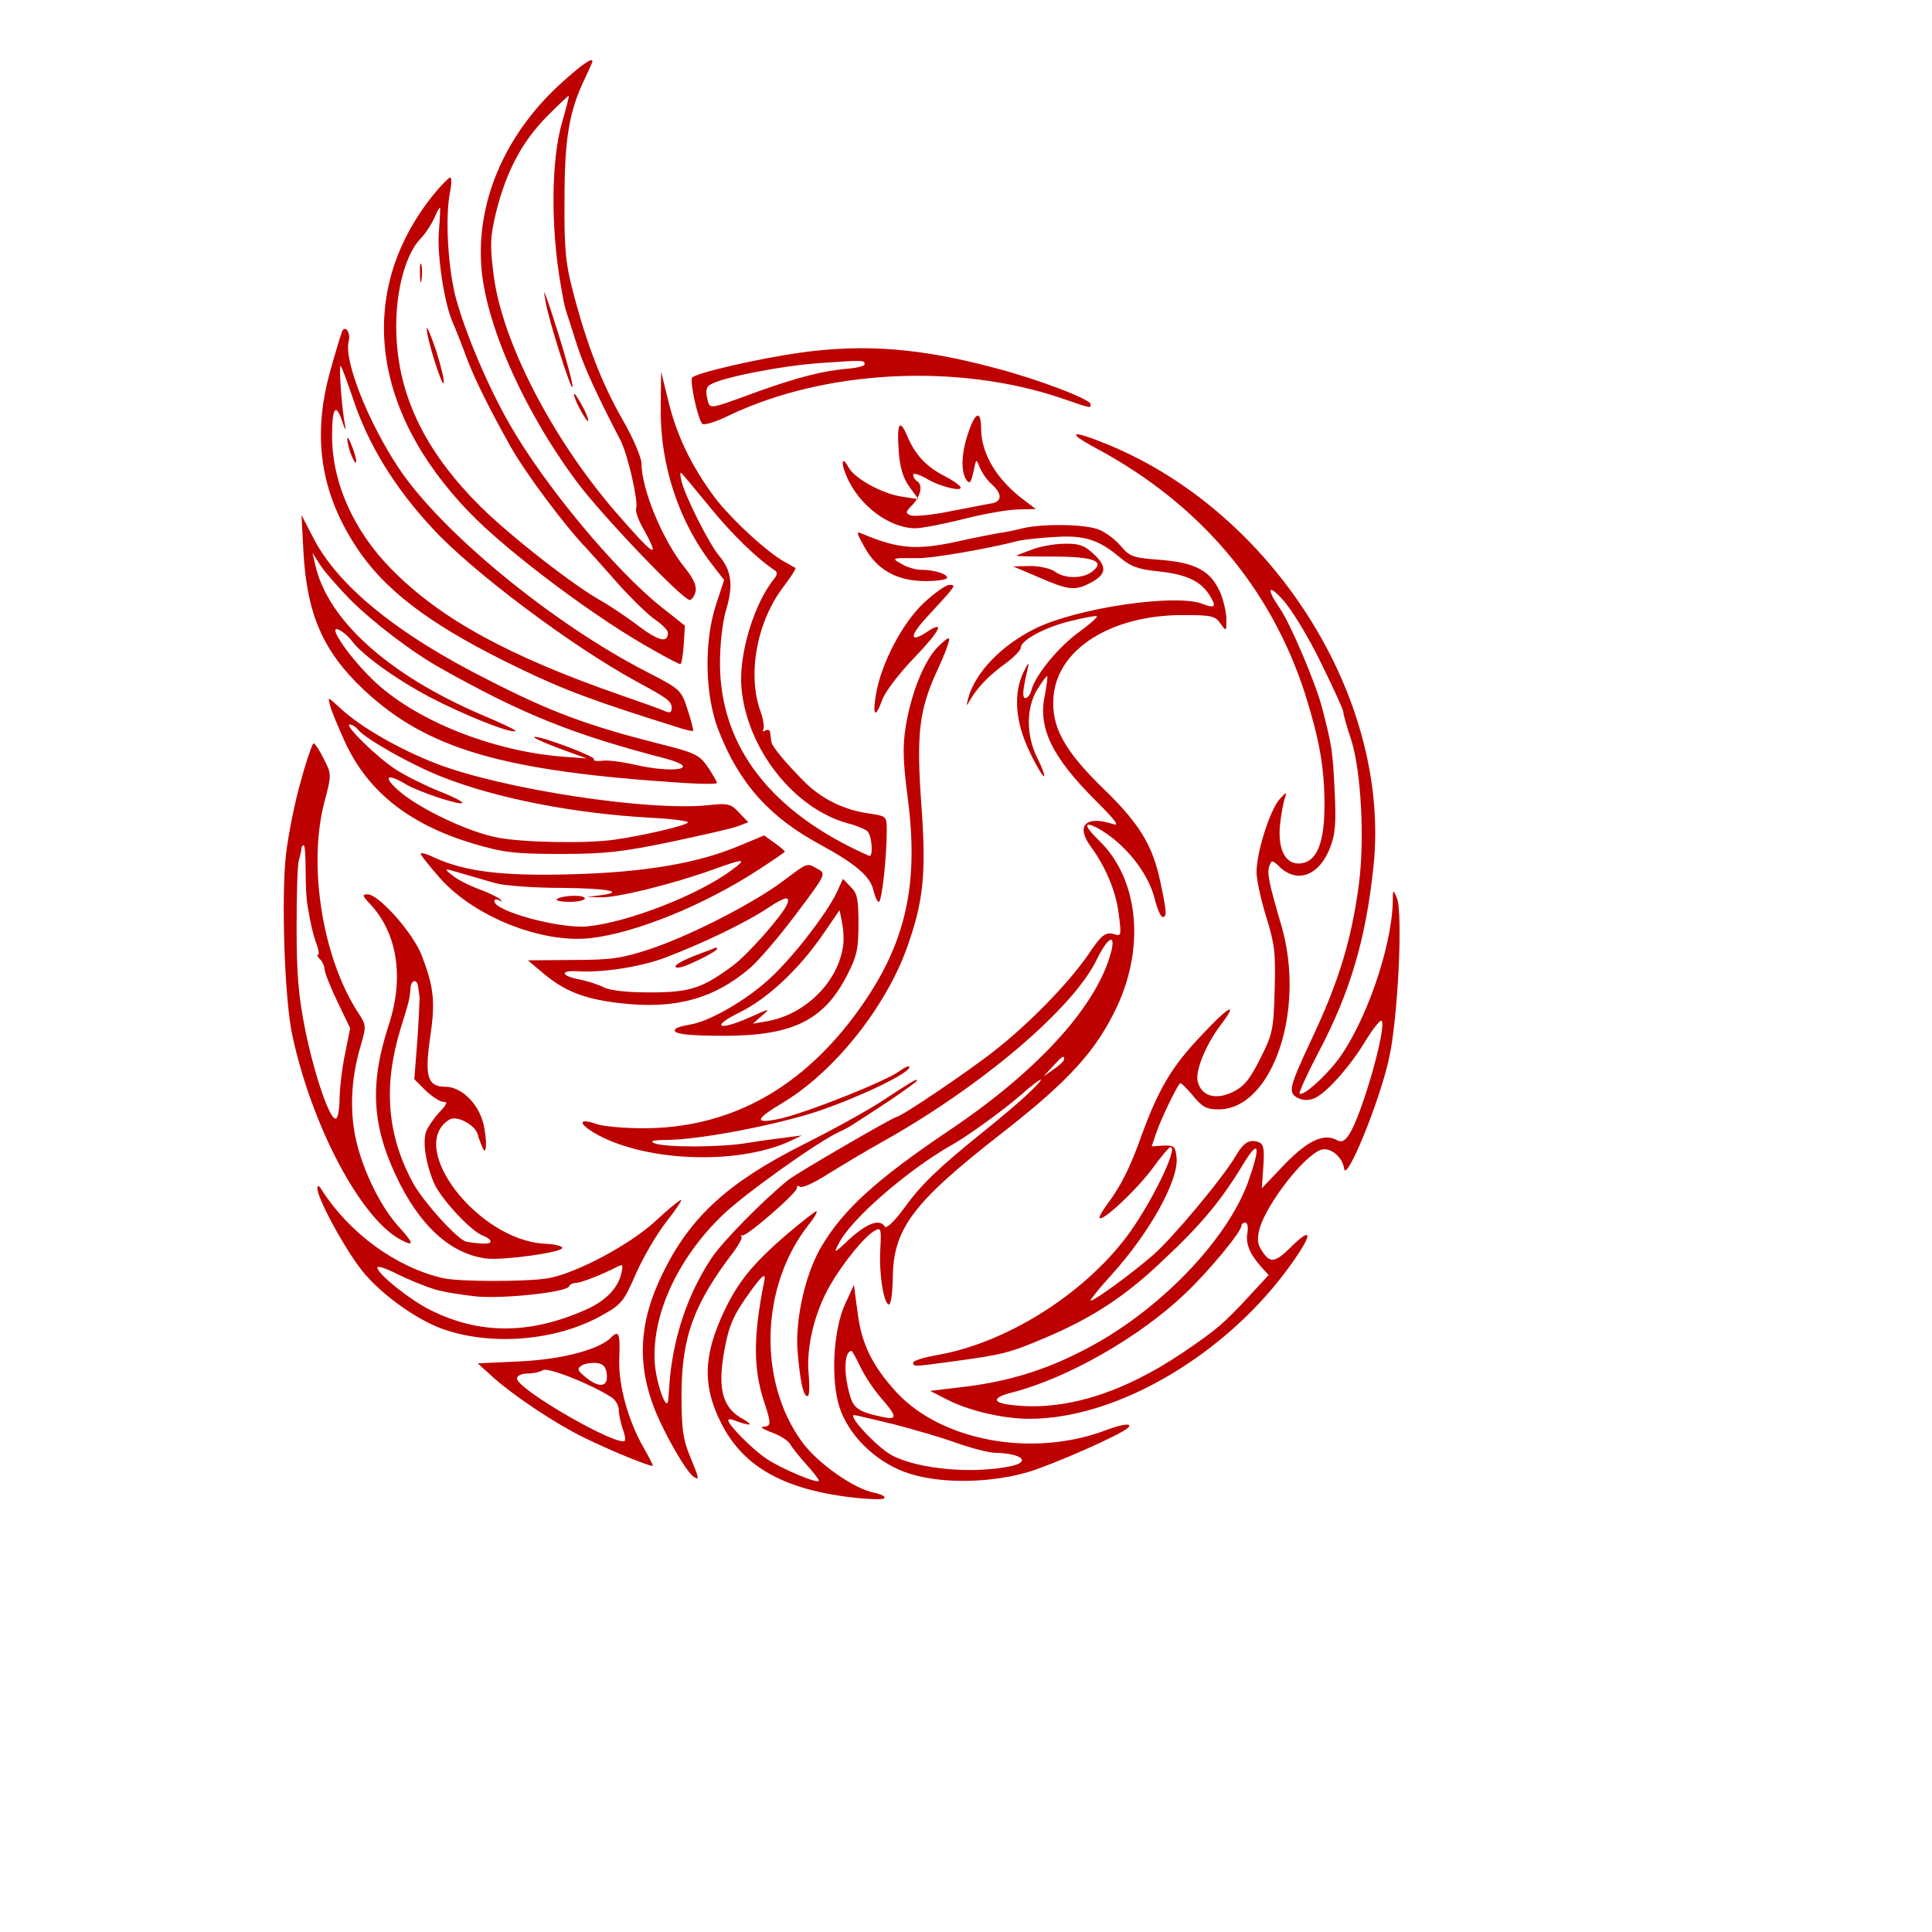  <svg  version="1.0" xmlns="http://www.w3.org/2000/svg"  width="512pt" height="512pt" viewBox="0 0 512 512"  preserveAspectRatio="xMidYMid meet">  <g transform="translate(0,512) scale(0.1,-0.1)" fill="#bd0000" stroke="none"> <path d="M1492 4904 c-148 -132 -227 -308 -217 -482 8 -153 111 -387 253 -578 66 -89 281 -314 300 -314 5 0 12 10 15 21 4 15 -4 34 -27 63 -59 72 -116 209 -116 278 0 15 -22 67 -49 114 -55 95 -96 201 -132 339 -20 76 -24 114 -23 245 0 162 12 236 55 324 10 22 19 41 19 43 0 11 -23 -4 -78 -53z m-3 -110 c-28 -98 -30 -276 -3 -429 8 -48 11 -59 16 -75 3 -8 15 -46 27 -84 20 -61 50 -127 116 -254 19 -38 47 -161 41 -179 -3 -7 6 -33 21 -58 45 -82 26 -69 -78 51 -167 194 -300 452 -321 627 -10 78 -9 99 7 166 27 107 68 185 134 252 31 31 57 56 58 55 2 -1 -7 -34 -18 -72z"/> <path d="M1446 4320 c8 -48 66 -232 71 -226 4 4 -27 114 -63 221 -14 39 -14 39 -8 5z"/> <path d="M1521 4075 c0 -5 8 -26 19 -45 11 -19 19 -30 19 -25 0 6 -8 26 -19 45 -11 19 -19 31 -19 25z"/> <path d="M1147 4602 c-202 -253 -166 -568 97 -840 101 -105 340 -284 488 -365 36 -21 68 -37 71 -37 3 0 7 23 9 51 l3 51 -62 49 c-124 99 -310 323 -402 484 -57 99 -116 238 -142 332 -22 80 -30 219 -16 286 4 20 4 37 0 37 -4 -1 -25 -22 -46 -48z m16 -97 c-5 -62 15 -192 37 -240 5 -11 21 -51 35 -89 21 -57 61 -138 119 -241 38 -68 144 -210 201 -269 11 -12 48 -53 83 -93 35 -39 79 -82 98 -95 19 -13 34 -28 34 -35 0 -28 -24 -22 -78 18 -31 24 -74 52 -94 64 -70 37 -244 173 -322 250 -154 152 -226 306 -226 481 0 97 25 189 63 230 15 15 31 41 38 56 6 15 13 28 15 28 1 0 0 -29 -3 -65z"/> <path d="M1113 4395 c0 -22 2 -30 4 -17 2 12 2 30 0 40 -3 9 -5 -1 -4 -23z"/> <path d="M1131 4249 c-1 -23 41 -157 45 -144 2 6 -7 44 -20 85 -14 41 -25 68 -25 59z"/> <path d="M907 4243 c-2 -5 -17 -52 -32 -107 -50 -179 -24 -333 81 -483 78 -110 202 -199 418 -303 119 -58 203 -89 430 -160 16 -5 31 -8 33 -7 1 2 -5 27 -15 57 -17 52 -18 53 -109 100 -251 129 -547 373 -658 542 -80 121 -144 283 -131 333 6 22 -8 44 -17 28z m28 -178 c40 -122 110 -236 210 -344 105 -115 371 -314 540 -406 85 -46 95 -53 95 -72 0 -11 -5 -13 -17 -8 -10 5 -61 23 -113 41 -300 104 -482 203 -612 335 -101 102 -158 230 -158 354 0 75 10 89 27 38 7 -21 10 -27 8 -13 -9 42 -18 165 -12 160 3 -3 17 -41 32 -85z"/> <path d="M924 3935 c4 -16 12 -34 17 -40 5 -5 4 6 -2 25 -15 45 -24 54 -15 15z"/> <path d="M2125 4186 c-116 -16 -283 -55 -291 -67 -6 -11 15 -109 27 -122 4 -5 37 5 73 23 253 120 603 138 878 45 85 -29 78 -27 78 -16 0 13 -142 67 -254 96 -195 52 -341 64 -511 41z m166 -32 c0 -4 -20 -9 -43 -11 -65 -5 -134 -23 -238 -60 -137 -50 -128 -49 -136 -18 -4 18 -2 30 7 35 31 20 192 51 294 58 116 8 117 8 116 -4z"/> <path d="M1751 4039 c-2 -153 49 -305 140 -420 l28 -36 -21 -64 c-33 -99 -30 -242 6 -334 54 -140 135 -231 271 -304 95 -52 132 -84 140 -122 4 -16 10 -29 14 -29 8 0 21 119 21 190 0 37 -1 37 -46 44 -65 9 -124 37 -170 82 -50 50 -89 96 -90 109 -1 6 -2 16 -3 23 0 7 -6 10 -13 6 -6 -4 -8 -3 -5 3 3 5 0 27 -8 49 -35 98 -9 238 62 330 19 25 33 47 31 49 -2 1 -13 7 -25 14 -47 24 -146 116 -190 174 -63 86 -100 164 -122 255 l-19 77 -1 -96z m132 -265 c55 -68 125 -136 171 -166 6 -4 6 -11 -1 -20 -55 -67 -96 -203 -88 -292 15 -161 139 -319 282 -358 21 -5 44 -15 51 -20 13 -11 17 -72 5 -66 -259 114 -394 289 -395 508 0 52 6 108 16 143 20 66 15 105 -19 145 -27 33 -89 156 -99 197 -4 18 -4 26 1 20 5 -5 39 -46 76 -91z"/> <path d="M2566 3973 c-18 -52 -20 -101 -6 -123 10 -16 14 -10 23 35 4 18 5 18 14 -5 6 -14 20 -34 32 -44 27 -25 27 -45 -1 -50 -13 -2 -62 -12 -110 -21 -48 -10 -95 -14 -104 -11 -15 6 -15 9 5 29 22 25 27 52 11 62 -5 3 -10 11 -10 17 0 5 15 1 33 -9 37 -23 101 -38 92 -23 -4 6 -23 19 -43 29 -47 24 -77 56 -98 106 -20 48 -28 33 -22 -44 3 -39 11 -68 28 -91 l24 -33 -45 7 c-52 8 -124 48 -140 77 -17 32 -22 15 -6 -22 32 -77 112 -138 182 -139 17 0 75 11 130 25 55 14 120 25 145 25 l45 1 -29 22 c-74 55 -115 123 -116 190 0 51 -15 47 -34 -10z"/> <path d="M2905 3932 c274 -147 463 -369 554 -652 38 -122 51 -194 51 -294 0 -99 -20 -149 -62 -154 -40 -5 -62 34 -56 101 3 28 9 61 13 72 6 17 4 17 -14 -3 -26 -30 -61 -141 -61 -193 0 -21 12 -75 26 -120 22 -71 25 -95 22 -193 -3 -104 -5 -116 -38 -181 -28 -56 -43 -74 -73 -89 -46 -22 -83 -11 -93 28 -7 28 22 99 62 151 49 65 18 47 -55 -32 -76 -80 -111 -140 -155 -260 -30 -85 -55 -135 -90 -182 -14 -19 -24 -36 -22 -39 9 -9 98 75 139 130 23 32 45 58 49 58 22 0 -53 -153 -116 -237 -117 -155 -320 -282 -502 -314 -35 -6 -64 -15 -64 -20 0 -11 2 -11 97 2 140 19 155 22 256 65 124 53 211 110 310 205 101 94 155 160 211 253 43 71 48 50 13 -48 -56 -152 -230 -334 -418 -435 -107 -58 -208 -90 -324 -105 l-100 -12 41 -21 c58 -31 152 -53 222 -53 235 0 527 173 696 413 55 77 54 98 -1 44 -43 -43 -57 -46 -78 -13 -13 19 -14 32 -7 60 19 66 117 193 163 209 24 8 57 -19 61 -50 5 -40 95 180 119 292 24 106 37 386 21 425 -10 24 -11 24 -11 -10 -3 -123 -73 -323 -147 -421 -36 -46 -91 -95 -100 -87 -2 3 20 52 50 109 85 161 126 302 146 494 46 443 -264 935 -702 1116 -99 41 -117 36 -33 -9z m595 -567 c33 -67 60 -126 60 -132 0 -6 9 -39 21 -74 26 -83 36 -263 20 -384 -20 -149 -54 -259 -127 -413 -57 -122 -61 -137 -36 -151 13 -7 29 -8 44 -2 31 12 95 83 137 153 19 31 38 55 42 53 16 -11 -51 -249 -86 -302 -11 -17 -20 -21 -31 -15 -35 20 -78 0 -140 -64 l-60 -63 4 58 c3 46 1 59 -12 64 -24 9 -40 0 -61 -36 -33 -57 -165 -215 -218 -262 -56 -49 -167 -130 -167 -121 0 3 25 34 56 68 102 113 178 251 172 310 -3 30 -6 33 -35 32 l-31 -2 13 38 c12 35 53 120 62 129 2 3 17 -12 34 -32 25 -31 37 -37 68 -37 143 0 233 264 166 490 -32 108 -38 138 -31 155 6 17 8 16 29 -4 47 -43 104 -20 132 53 14 36 16 66 12 148 -5 106 -7 121 -33 221 -16 64 -85 226 -113 266 -36 52 -30 65 9 21 23 -25 68 -99 100 -165z m-194 -1511 c-6 -29 6 -57 36 -91 l20 -22 -48 -52 c-71 -77 -90 -93 -180 -154 -162 -109 -317 -156 -456 -138 -50 6 -48 20 5 33 147 38 338 147 459 263 64 61 148 163 148 179 0 5 5 8 10 8 6 0 8 -12 6 -26z"/> <path d="M804 3660 c9 -168 52 -266 160 -368 169 -158 369 -216 849 -247 48 -3 87 -3 87 0 0 4 -11 22 -24 42 -23 33 -33 38 -133 63 -185 47 -283 83 -447 167 -245 123 -403 252 -468 382 l-29 56 5 -95z m123 -128 c61 -61 167 -142 243 -184 215 -121 350 -175 593 -238 101 -27 23 -41 -83 -16 -31 7 -68 12 -84 10 -15 -2 -25 0 -22 4 7 6 -143 63 -158 59 -4 -2 25 -15 65 -30 l74 -27 -67 5 c-182 15 -379 93 -490 194 -68 62 -137 162 -98 141 11 -6 25 -18 32 -28 27 -37 117 -102 208 -150 88 -46 217 -98 226 -89 2 2 -38 21 -88 42 -250 107 -411 253 -443 400 l-7 30 21 -33 c11 -17 47 -58 78 -90z"/> <path d="M2710 3720 c-19 -5 -48 -11 -65 -13 -16 -3 -63 -12 -103 -21 -113 -25 -160 -21 -256 19 -18 8 -17 5 5 -35 33 -60 86 -90 162 -90 31 0 57 4 57 9 0 10 -34 21 -70 21 -14 0 -36 7 -50 15 -23 13 -23 14 -5 16 11 0 31 0 45 0 32 -2 181 23 270 46 14 3 57 8 96 10 79 5 116 -7 174 -56 28 -23 48 -30 99 -35 74 -8 111 -25 135 -61 21 -33 17 -39 -18 -25 -72 27 -330 -11 -441 -65 -90 -44 -160 -116 -179 -185 -6 -23 -6 -23 5 -5 19 33 51 66 94 97 22 16 40 35 40 41 0 20 62 54 131 71 36 9 68 15 71 13 2 -3 -19 -21 -46 -41 -53 -37 -117 -115 -127 -153 -3 -13 -11 -23 -16 -23 -10 0 -8 21 6 80 4 17 1 14 -11 -10 -28 -57 -23 -133 16 -213 18 -38 35 -66 38 -64 2 3 -6 25 -18 48 -30 60 -30 133 0 182 13 21 25 37 26 35 2 -2 -1 -24 -6 -50 -19 -87 19 -165 137 -282 50 -50 62 -66 44 -60 -73 24 -100 -4 -59 -60 39 -53 67 -119 74 -180 7 -54 6 -58 -11 -52 -25 7 -34 0 -73 -58 -50 -72 -156 -181 -246 -251 -71 -56 -248 -175 -259 -175 -8 0 -265 -149 -287 -167 -68 -55 -175 -164 -204 -208 -62 -94 -99 -204 -110 -320 -1 -22 -4 -47 -4 -55 -4 -36 -33 47 -36 101 -7 125 60 272 177 386 55 55 256 198 313 224 23 10 33 17 132 82 40 27 73 51 73 53 0 6 -4 4 -96 -56 -40 -26 -133 -77 -207 -114 -198 -100 -298 -191 -371 -341 -63 -128 -69 -241 -19 -365 28 -67 83 -163 102 -174 15 -10 14 -4 -11 56 -18 44 -22 72 -22 163 1 153 32 239 140 380 13 18 22 35 19 38 -3 4 -2 5 1 3 9 -7 149 115 146 126 -1 5 2 7 8 3 6 -4 39 11 73 33 34 21 100 61 147 87 262 147 503 352 566 481 28 58 50 72 40 27 -34 -143 -192 -319 -431 -479 -193 -130 -281 -210 -339 -309 -42 -71 -70 -195 -62 -280 7 -80 15 -115 26 -115 5 0 6 26 3 58 -7 71 16 166 57 236 33 58 93 132 119 145 15 9 17 4 14 -47 -4 -65 8 -144 22 -149 6 -2 10 27 11 70 1 131 53 200 289 384 177 138 250 218 305 335 76 163 56 342 -49 442 -38 37 -40 51 -3 32 71 -39 135 -118 152 -188 7 -27 16 -48 21 -48 12 0 11 13 -6 93 -20 96 -55 154 -150 246 -105 102 -140 166 -133 245 10 126 153 216 342 216 76 0 86 -2 100 -22 16 -22 16 -22 16 10 0 18 -7 49 -15 69 -26 61 -66 83 -169 90 -62 5 -72 8 -95 35 -14 17 -40 37 -58 44 -35 15 -146 17 -203 4z m110 -1407 c0 -5 -13 -17 -28 -27 l-27 -19 24 26 c26 28 31 32 31 20z m-95 -91 c-22 -21 -76 -67 -120 -102 -118 -95 -163 -138 -210 -203 -24 -33 -46 -54 -50 -48 -13 22 -46 10 -92 -31 -43 -41 -45 -41 -30 -13 32 64 182 194 298 260 42 23 138 93 183 132 60 53 75 56 21 5z"/> <path d="M2736 3664 c-22 -8 -41 -15 -42 -17 -1 -1 42 -2 96 -2 108 0 141 -12 104 -40 -24 -19 -73 -19 -98 0 -11 8 -40 15 -65 15 l-46 -1 68 -29 c78 -34 96 -36 136 -15 43 22 46 43 10 76 -25 24 -40 29 -78 28 -25 0 -64 -7 -85 -15z"/> <path d="M2449 3523 c-57 -53 -113 -160 -127 -240 -11 -62 -2 -69 17 -15 8 20 45 69 84 109 69 72 83 101 33 68 -45 -30 -46 -11 -3 36 83 90 82 89 63 89 -9 0 -39 -21 -67 -47z"/> <path d="M2482 3402 c-35 -38 -68 -122 -82 -209 -8 -51 -7 -92 6 -191 31 -240 -10 -400 -147 -581 -147 -193 -333 -291 -554 -291 -51 0 -106 5 -124 11 -45 16 -50 4 -10 -21 128 -78 379 -90 523 -24 l31 15 -45 -6 c-25 -3 -70 -9 -100 -14 -69 -12 -218 -12 -245 -1 -15 6 -5 9 35 9 92 2 289 40 400 77 111 38 240 100 240 116 0 5 -12 0 -27 -11 -37 -27 -241 -108 -313 -125 -73 -16 -71 -3 5 42 135 81 271 251 328 409 44 123 52 195 39 376 -14 193 -7 256 44 365 19 41 32 77 29 80 -2 3 -17 -9 -33 -26z"/> <path d="M875 3250 c3 -14 22 -58 40 -98 61 -131 170 -217 340 -268 79 -23 107 -27 230 -27 120 0 162 5 293 32 84 18 165 36 179 42 l26 10 -24 25 c-22 24 -29 26 -84 20 -160 -16 -544 43 -718 110 -98 38 -202 97 -256 148 -33 30 -33 31 -26 6z m74 -64 c21 -25 143 -94 223 -125 144 -57 351 -97 551 -108 59 -3 104 -9 100 -13 -9 -9 -122 -35 -193 -45 -73 -11 -240 -8 -310 5 -80 15 -211 78 -264 125 -42 37 -31 47 19 17 33 -20 144 -57 150 -50 3 3 -25 17 -63 32 -37 15 -87 40 -112 56 -50 32 -140 120 -123 120 6 0 16 -6 22 -14z"/> <path d="M797 3049 c-16 -55 -33 -142 -39 -192 -13 -115 -4 -388 17 -482 52 -241 182 -486 288 -541 36 -19 34 -9 -8 37 -46 51 -92 144 -111 226 -18 77 -14 166 12 252 15 52 15 54 -8 89 -93 144 -132 386 -89 554 20 75 20 76 -1 117 -11 22 -23 41 -27 41 -3 0 -19 -45 -34 -101z m13 -236 c0 -38 2 -79 5 -93 9 -54 16 -81 25 -105 5 -14 6 -25 3 -25 -4 0 -2 -5 5 -12 7 -7 12 -19 12 -26 0 -8 15 -47 34 -86 l34 -71 -13 -65 c-8 -36 -14 -88 -15 -117 0 -28 -4 -54 -9 -57 -15 -10 -57 112 -82 234 -18 90 -23 149 -23 270 0 85 2 166 6 180 4 14 7 28 7 33 1 4 3 7 6 7 3 0 5 -30 5 -67z"/> <path d="M1960 2879 c-110 -47 -254 -71 -447 -76 -179 -5 -281 7 -361 44 -18 9 -35 14 -37 11 -2 -2 21 -31 51 -65 91 -103 271 -174 400 -159 120 14 302 88 447 183 37 24 67 45 67 46 0 2 -12 12 -27 23 l-28 20 -65 -27z m-21 -65 c-89 -66 -274 -138 -382 -149 -73 -7 -247 40 -247 67 0 5 6 6 13 2 8 -5 9 -4 2 3 -5 5 -31 18 -57 27 -26 10 -58 26 -70 37 -23 18 -23 19 27 4 28 -8 68 -20 90 -26 22 -6 100 -12 173 -12 124 -1 173 -11 100 -20 l-33 -4 36 -1 c41 -2 188 34 294 72 89 32 97 32 54 0z"/> <path d="M1477 2738 c-7 -4 7 -8 31 -8 23 0 42 4 42 9 0 10 -57 9 -73 -1z"/> <path d="M2075 2785 c-80 -60 -251 -147 -355 -181 -73 -24 -102 -28 -203 -28 l-118 -1 38 -32 c57 -49 110 -70 202 -81 148 -18 252 10 349 93 23 20 78 84 122 143 79 105 80 107 57 119 -30 17 -25 18 -92 -32z m11 -61 c-11 -28 -100 -129 -141 -161 -83 -62 -116 -73 -222 -73 -63 0 -107 5 -124 14 -14 7 -42 16 -62 20 -52 10 -55 25 -4 22 60 -4 161 11 224 34 99 37 221 95 283 137 41 27 55 29 46 7z"/> <path d="M1843 2588 c-29 -11 -53 -24 -53 -29 0 -5 11 -4 25 1 36 14 85 40 85 45 0 3 -1 4 -2 4 -2 -1 -27 -10 -55 -21z"/> <path d="M2217 2754 c-28 -58 -119 -175 -179 -229 -61 -56 -156 -111 -208 -120 -19 -3 -36 -8 -39 -11 -14 -13 23 -19 127 -19 183 0 266 41 327 161 26 50 30 70 30 136 0 65 -3 81 -21 98 l-20 21 -17 -37z m16 -149 c-17 -92 -101 -173 -198 -191 l-40 -7 25 22 c23 19 20 19 -33 -5 -83 -37 -106 -26 -27 13 75 37 157 114 221 207 l44 64 7 -36 c4 -20 5 -50 1 -67z"/> <path d="M982 2723 c71 -77 89 -193 49 -317 -51 -154 -46 -265 18 -401 61 -131 143 -207 238 -220 44 -6 204 16 203 28 0 5 -21 10 -47 11 -178 10 -367 258 -252 329 19 12 67 -13 75 -39 2 -8 7 -22 11 -31 13 -36 15 17 3 63 -15 53 -59 94 -100 94 -47 0 -55 27 -40 131 14 94 10 132 -22 216 -22 59 -114 163 -144 163 -15 0 -14 -4 8 -27z m126 -218 c1 -8 3 -21 4 -27 0 -7 -2 -59 -6 -115 l-8 -103 30 -30 c17 -16 38 -30 47 -30 12 0 10 -6 -10 -27 -15 -16 -30 -38 -35 -50 -11 -27 -2 -85 20 -138 19 -43 100 -130 131 -140 10 -4 19 -10 19 -15 0 -7 -17 -8 -63 -1 -22 3 -112 102 -142 155 -69 127 -80 256 -34 408 24 77 25 82 27 111 2 21 18 23 20 2z"/> <path d="M841 1972 c-2 -25 74 -164 119 -220 52 -65 153 -136 225 -158 129 -41 293 -25 408 39 54 30 60 37 92 111 19 43 55 105 80 137 26 33 43 59 40 59 -4 0 -35 -25 -68 -56 -68 -63 -213 -140 -287 -152 -59 -9 -236 -9 -277 1 -124 29 -246 118 -320 233 -7 12 -12 14 -12 6z m308 -268 c25 -8 78 -16 116 -20 75 -6 238 12 243 27 2 5 10 9 17 9 14 0 68 21 109 42 17 9 18 7 12 -19 -10 -39 -43 -72 -96 -95 -146 -64 -277 -65 -407 -1 -54 26 -143 97 -143 114 0 5 23 -2 52 -17 28 -14 72 -32 97 -40z"/> <path d="M2083 1847 c-88 -76 -127 -124 -164 -202 -55 -117 -58 -197 -8 -296 55 -110 155 -170 321 -194 57 -8 107 -10 111 -6 5 5 -7 11 -26 15 -53 10 -149 77 -191 134 -118 161 -111 413 16 575 16 20 26 37 21 37 -4 -1 -40 -29 -80 -63z m-59 -129 c-28 -141 -28 -228 2 -316 18 -55 18 -62 -3 -63 -10 0 0 -7 22 -15 22 -8 44 -22 49 -31 4 -8 24 -33 42 -53 19 -21 34 -40 34 -44 0 -10 -101 32 -140 59 -38 26 -100 89 -100 101 0 3 6 4 13 1 45 -17 58 -16 25 3 -52 28 -66 77 -50 172 13 75 24 101 71 166 35 48 42 51 35 20z"/> <path d="M2240 1665 c-32 -69 -39 -202 -15 -275 24 -73 92 -140 170 -170 84 -32 219 -33 330 -1 64 19 246 99 264 117 14 13 -12 11 -55 -5 -195 -75 -437 -31 -558 99 -65 71 -94 130 -104 217 l-9 68 -23 -50z m40 -167 c11 -24 36 -61 55 -83 43 -49 44 -59 3 -50 -64 14 -77 23 -87 62 -16 58 -13 113 6 113 1 0 12 -19 23 -42z m87 -152 c54 -14 130 -36 168 -50 39 -14 84 -25 100 -26 70 -1 99 -23 46 -35 -101 -22 -246 -9 -317 28 -38 20 -120 107 -100 107 2 0 49 -11 103 -24z"/> <path d="M1619 1575 c-32 -32 -132 -58 -244 -63 l-109 -5 43 -39 c57 -50 162 -120 237 -157 75 -37 184 -81 184 -75 0 3 -11 24 -24 47 -41 71 -67 165 -65 234 3 71 -1 79 -22 58z m-11 -97 c4 -35 -21 -37 -57 -7 -21 17 -22 22 -10 30 7 5 25 8 39 7 19 -2 26 -10 28 -30z m11 -60 c12 -7 21 -23 21 -35 0 -12 5 -34 10 -49 6 -15 8 -29 6 -32 -18 -18 -286 136 -286 165 0 7 12 13 28 13 15 0 33 4 41 9 13 8 123 -35 180 -71z"/> </g> </svg> 
